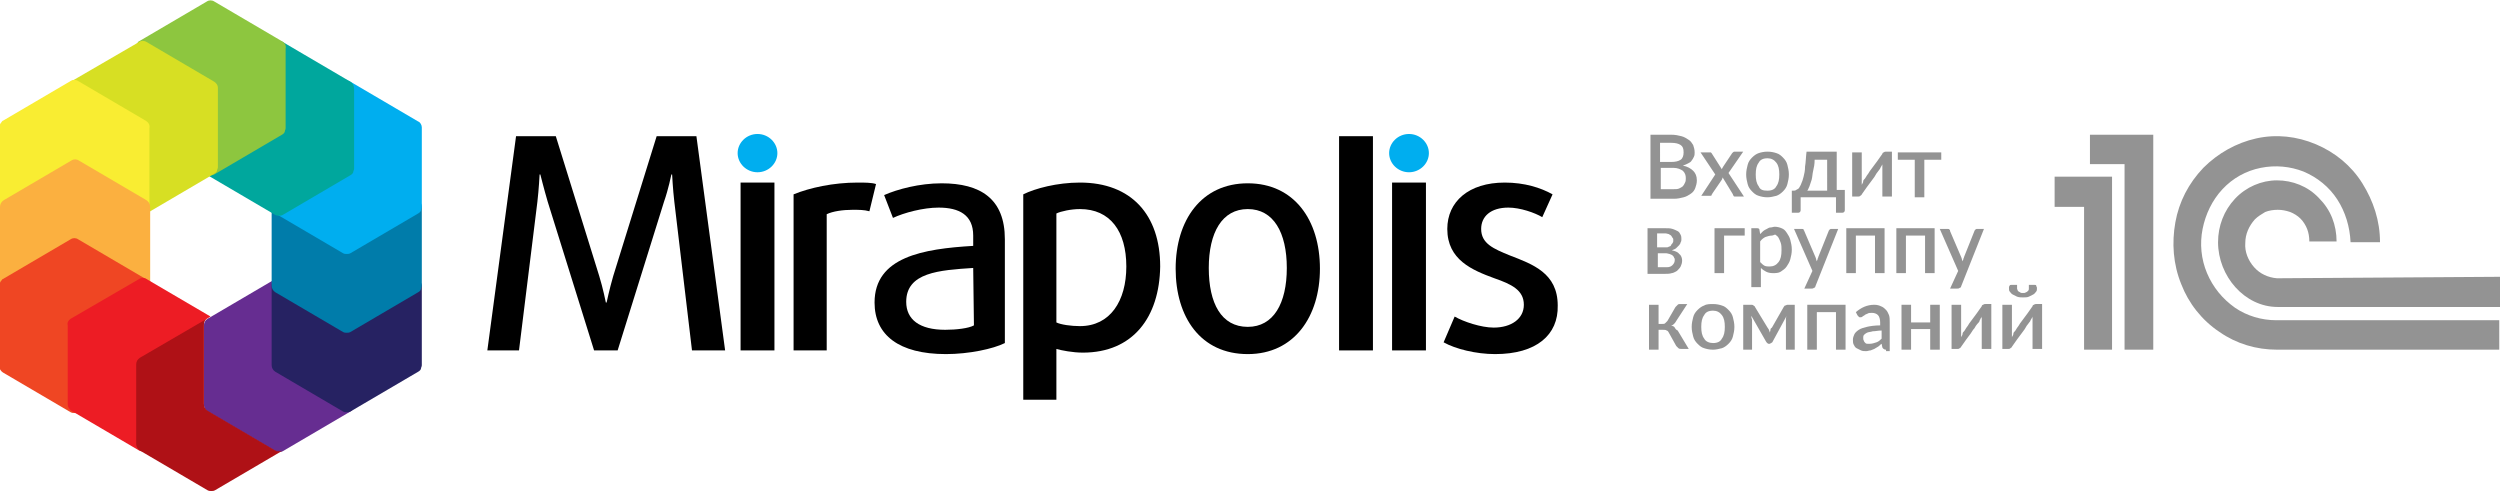 <?xml version="1.0" encoding="utf-8"?>
<!-- Generator: Adobe Illustrator 19.1.0, SVG Export Plug-In . SVG Version: 6.00 Build 0)  -->
<svg version="1.1" id="Layer_1" xmlns="http://www.w3.org/2000/svg" xmlns:xlink="http://www.w3.org/1999/xlink" x="0px" y="0px"
	 viewBox="-135 363.3 339.6 66.7" style="enable-background:new -135 363.3 339.6 66.7;" xml:space="preserve">
<style type="text/css">
	.st0{fill:#00AEEF;}
	.st1{fill:#662D91;}
	.st2{fill:#262262;}
	.st3{fill:#007CAA;}
	.st4{fill:#00A79D;}
	.st5{fill:#8DC63F;}
	.st6{fill:#D7DF23;}
	.st7{fill:#F9ED32;}
	.st8{fill:#FBB040;}
	.st9{fill:#EF4623;}
	.st10{fill:#ED1C24;}
	.st11{fill:#AF1116;}
	.st12{fill:#939393;}
	.st13{enable-background:new    ;}
</style>
<g>
	<path d="M-41,410.9l-2.4-20.2c-0.2-1.7-0.3-3.7-0.3-3.7h-0.1c0,0-0.4,2-1,3.7l-6.3,20.2h-3.2l-6.3-20.2c-0.5-1.7-1-3.7-1-3.7h-0.1
		c0,0-0.1,2-0.3,3.7l-2.5,20.2h-4.3l3.9-29.1h5.4l5.9,19c0.5,1.6,0.9,3.6,0.9,3.6h0.1c0,0,0.4-1.9,0.9-3.6l5.9-19h5.4l3.9,29.1H-41z
		"/>
	<path class="st0" d="M-32.1,386.7c-1.5,0-2.7-1.2-2.7-2.6c0-1.4,1.2-2.6,2.7-2.6s2.7,1.2,2.7,2.6S-30.6,386.7-32.1,386.7z"/>
	<path d="M-16.9,392c-0.7-0.2-1.4-0.2-2.3-0.2c-1.3,0-2.7,0.2-3.5,0.6v18.5h-4.5v-21.2c2.2-0.9,5.4-1.6,8.7-1.6c1,0,1.9,0,2.5,0.2
		L-16.9,392z"/>
	<path d="M-2.8,399.7c-4.6,0.3-9.1,0.6-9.1,4.6c0,2.4,1.8,3.8,5.3,3.8c1.5,0,3.2-0.2,3.9-0.6L-2.8,399.7L-2.8,399.7z M-6.5,411.4
		c-6.4,0-9.7-2.6-9.7-7c0-6.2,6.6-7.3,13.4-7.7v-1.4c0-2.8-1.9-3.8-4.7-3.8c-2.1,0-4.7,0.7-6.2,1.4l-1.2-3.1
		c1.8-0.8,4.8-1.6,7.8-1.6c5.3,0,8.6,2.1,8.6,7.6v14.1C-0.1,410.7-3.4,411.4-6.5,411.4z"/>
	<path d="M11.7,391.7c-1.2,0-2.6,0.3-3.2,0.6v14.8c0.6,0.3,2,0.5,3.2,0.5c4.1,0,6.3-3.4,6.3-8.1C18,394.7,15.8,391.7,11.7,391.7
		L11.7,391.7z M12.1,411.2c-1.4,0-2.9-0.3-3.6-0.5v6.9H4v-27.9c1.6-0.8,4.6-1.6,7.7-1.6c7,0,10.9,4.4,10.9,11.4
		C22.5,406.4,18.9,411.2,12.1,411.2z"/>
	<path d="M34.5,391.7c-3.5,0-5.3,3.2-5.3,8s1.7,8,5.3,8c3.5,0,5.3-3.2,5.3-8C39.8,394.9,38,391.7,34.5,391.7L34.5,391.7z
		 M34.5,411.4c-6.4,0-9.8-5-9.8-11.6s3.5-11.6,9.8-11.6s9.8,5,9.8,11.6C44.3,406.3,40.8,411.4,34.5,411.4z"/>
	<rect x="46.9" y="381.8" width="4.6" height="29.1"/>
	<path class="st0" d="M56.4,386.7c-1.5,0-2.7-1.2-2.7-2.6c0-1.4,1.2-2.6,2.7-2.6s2.7,1.2,2.7,2.6S57.9,386.7,56.4,386.7z"/>
	<rect x="54.1" y="388.1" width="4.6" height="22.8"/>
	<rect x="-34.4" y="388.1" width="4.6" height="22.8"/>
	<path d="M68.1,411.4c-2.6,0-5.4-0.7-7-1.6l1.5-3.5c1.2,0.7,3.6,1.5,5.3,1.5c2.4,0,4.1-1.2,4.1-3.1c0-2-1.7-2.8-4-3.6
		c-3-1.1-6.4-2.5-6.4-6.7c0-3.7,2.9-6.3,7.8-6.3c2.7,0,4.9,0.7,6.5,1.6l-1.4,3.1c-1-0.6-3-1.3-4.6-1.3c-2.4,0-3.7,1.2-3.7,2.9
		c0,2,1.7,2.7,3.9,3.6c3.1,1.2,6.5,2.4,6.5,6.8C76.7,408.8,73.7,411.4,68.1,411.4z"/>
</g>
<path class="st1" d="M-86.9,407.5c0-0.4-0.2-0.7-0.5-0.9l-9.2-5.4c-0.3-0.2-0.7-0.2-1,0l-9.2,5.4c-0.3,0.2-0.5,0.5-0.5,0.9v10.7
	c0,0,0,0,0,0.1c0,0.4,0.2,0.7,0.5,0.9l9.2,5.4c0.2,0.1,0.3,0.1,0.5,0.1s0.3,0,0.5-0.1l9.2-5.4c0.2-0.1,0.4-0.3,0.4-0.5
	c0-0.1,0.1-0.2,0.1-0.4V407.5z"/>
<path class="st2" d="M-78.2,401.3l-9.2-5.4c-0.3-0.2-0.7-0.2-1,0l-9.3,5.4c-0.3,0.2-0.4,0.5-0.4,0.8c0,0,0,0,0,0.1v10.6v0.1
	c0,0.4,0.2,0.7,0.5,0.9l9.2,5.4c0.2,0.1,0.3,0.1,0.5,0.1s0.3,0,0.5-0.1l9.2-5.4c0.2-0.1,0.4-0.3,0.4-0.5c0-0.1,0.1-0.2,0.1-0.4
	v-10.8C-77.7,401.8-77.9,401.5-78.2,401.3z"/>
<path class="st3" d="M-77.7,391.4c0-0.4-0.2-0.7-0.5-0.9l-9.2-5.4c-0.3-0.2-0.7-0.2-1,0l-9.2,5.4c-0.3,0.2-0.5,0.5-0.5,0.9v10.7l0,0
	c0,0.4,0.2,0.7,0.5,0.9l9.2,5.4c0.2,0.1,0.3,0.1,0.5,0.1s0.3,0,0.5-0.1l9.2-5.4c0.2-0.1,0.4-0.3,0.4-0.5c0-0.1,0.1-0.2,0.1-0.4
	V391.4z"/>
<path class="st0" d="M-78.2,379.8l-9.2-5.4c-0.3-0.2-0.7-0.2-1,0l-9.3,5.4c-0.3,0.2-0.4,0.5-0.4,0.8c0,0,0,0,0,0.1v10.6v0.1
	c0,0.4,0.2,0.7,0.5,0.9l9.2,5.4c0.2,0.1,0.3,0.1,0.5,0.1s0.3,0,0.5-0.1l9.2-5.4c0.2-0.1,0.4-0.3,0.4-0.5c0-0.1,0.1-0.2,0.1-0.4
	v-10.8C-77.7,380.3-77.9,379.9-78.2,379.8z"/>
<path class="st4" d="M-87.4,374.4l-9.2-5.4c-0.3-0.2-0.7-0.2-1,0l-9.2,5.4c-0.1,0-0.1,0.1-0.2,0.2c-0.2,0.2-0.3,0.5-0.3,0.8v10.7
	c0,0,0,0,0,0.1c0,0.4,0.2,0.7,0.5,0.9l9.2,5.4c0.2,0.1,0.3,0.1,0.5,0.1s0.3,0,0.5-0.1l9.2-5.4c0.2-0.1,0.4-0.3,0.4-0.5
	c0-0.1,0.1-0.2,0.1-0.4v-10.8C-86.9,374.9-87.1,374.6-87.4,374.4z"/>
<path class="st5" d="M-96.7,368.9l-9.2-5.4c-0.3-0.2-0.7-0.2-1,0l-9.2,5.4c-0.1,0-0.1,0.1-0.2,0.2c-0.2,0.2-0.3,0.5-0.3,0.8v10.7
	c0,0,0,0,0,0.1c0,0.4,0.2,0.7,0.5,0.9l9.2,5.4c0.2,0.1,0.3,0.1,0.5,0.1s0.3,0,0.5-0.1l9.2-5.4c0.2-0.1,0.4-0.3,0.4-0.5
	c0-0.1,0.1-0.2,0.1-0.4v-10.8C-96.1,369.5-96.3,369.1-96.7,368.9z"/>
<path class="st6" d="M-105.9,374.4l-9.2-5.4c-0.3-0.2-0.7-0.2-1,0l-9.3,5.4c-0.3,0.2-0.4,0.5-0.4,0.8c0,0,0,0,0,0.1v10.6v0.1
	c0,0.4,0.2,0.7,0.5,0.9l9.2,5.4c0.2,0.1,0.3,0.1,0.5,0.1s0.3,0,0.5-0.1l9.2-5.4c0.2-0.1,0.4-0.3,0.4-0.5c0-0.1,0.1-0.2,0.1-0.4
	v-10.8C-105.4,374.9-105.6,374.6-105.9,374.4z"/>
<path class="st7" d="M-115.2,379.7l-9.2-5.4c-0.3-0.2-0.7-0.2-1,0l-9.2,5.4c-0.1,0-0.1,0.1-0.2,0.2c-0.2,0.2-0.3,0.5-0.3,0.8v10.7
	c0,0,0,0,0,0.1c0,0.4,0.2,0.7,0.5,0.9l9.2,5.4c0.2,0.1,0.3,0.1,0.5,0.1s0.3,0,0.5-0.1l9.2-5.4c0.2-0.1,0.4-0.3,0.4-0.5
	c0-0.1,0.1-0.2,0.1-0.4v-10.8C-114.6,380.2-114.9,379.9-115.2,379.7z"/>
<path class="st8" d="M-114.6,391.4c0-0.4-0.2-0.7-0.5-0.9l-9.2-5.4c-0.3-0.2-0.7-0.2-1,0l-9.2,5.4c-0.3,0.2-0.5,0.5-0.5,0.9v10.7
	c0,0,0,0,0,0.1c0,0.4,0.2,0.7,0.5,0.9l9.2,5.4c0.2,0.1,0.3,0.1,0.5,0.1s0.3,0,0.5-0.1l9.2-5.4c0.2-0.1,0.4-0.3,0.4-0.5
	c0-0.1,0.1-0.2,0.1-0.4V391.4z"/>
<path class="st9" d="M-115.2,401.2l-9.2-5.4c-0.3-0.2-0.7-0.2-1,0l-9.2,5.4c-0.1,0-0.1,0.1-0.2,0.2c-0.2,0.2-0.3,0.5-0.3,0.8v10.7
	c0,0,0,0,0,0.1c0,0.4,0.2,0.7,0.5,0.9l9.2,5.4c0.2,0.1,0.3,0.1,0.5,0.1s0.3,0,0.5-0.1l9.2-5.4c0.2-0.1,0.4-0.3,0.4-0.5
	c0-0.1,0.1-0.2,0.1-0.4v-10.9C-114.6,401.8-114.9,401.4-115.2,401.2z"/>
<path class="st10" d="M-106.9,419.2c-0.3-0.2-0.5-0.5-0.5-0.9c0,0,0,0,0-0.1v-10.7c0-0.4,0.2-0.7,0.5-0.9l0.5-0.3l-8.7-5.1
	c-0.3-0.2-0.7-0.2-1,0l-9.3,5.4c-0.3,0.2-0.5,0.5-0.4,0.9v10.6v0.1c0,0.4,0.2,0.7,0.5,0.9l9.2,5.4c0.2,0.1,0.3,0.1,0.5,0.1
	s0.3,0,0.5-0.1l8.7-5.1L-106.9,419.2z"/>
<path class="st11" d="M-96.6,424.5c-0.2,0.1-0.3,0.1-0.5,0.1s-0.3,0-0.5-0.1l-9.2-5.4c-0.3-0.2-0.5-0.5-0.5-0.9c0,0,0,0,0-0.1v-10.7
	c0-0.3,0.1-0.6,0.4-0.8l-9.1,5.3c-0.3,0.2-0.5,0.5-0.5,0.9v10.7c0,0,0,0,0,0.1c0,0.4,0.2,0.7,0.5,0.9l9.2,5.4
	c0.2,0.1,0.3,0.1,0.5,0.1s0.3,0,0.5-0.1L-96.6,424.5C-96.6,424.6-96.6,424.5-96.6,424.5L-96.6,424.5z"/>
<path class="st12" d="M174.3,401.1c-1.2-0.1-2.3-0.6-3.1-1.5s-1.3-2.1-1.2-3.3c0-1.2,0.5-2.3,1.3-3.2c0.4-0.4,0.9-0.7,1.4-1
	c0.5-0.2,1.1-0.3,1.7-0.3c0.6,0,1.1,0.1,1.7,0.3c0.5,0.2,1,0.5,1.4,0.9s0.7,0.9,0.9,1.4c0.2,0.5,0.3,1.1,0.3,1.7h3.7
	c0-1.1-0.2-2.2-0.6-3.2s-1-1.9-1.8-2.7c-1.5-1.6-3.6-2.4-5.7-2.4s-4.2,0.9-5.7,2.5s-2.3,3.7-2.3,5.9c0,4.6,3.6,8.8,8.1,8.8h30.3
	v-4.1L174.3,401.1L174.3,401.1z M204.5,410.8v-4h-30.3c-2,0-4-0.6-5.6-1.7c-1.7-1.2-3-2.8-3.8-4.7c-0.8-1.9-1-4-0.6-6
	s1.3-3.9,2.7-5.4s3.2-2.5,5.2-2.9s4-0.2,5.8,0.5c1.9,0.8,3.5,2.1,4.6,3.8c1.1,1.7,1.7,3.7,1.8,5.8h4c0-2.9-0.9-5.6-2.4-8
	s-3.7-4.2-6.3-5.3c-2.6-1.1-5.4-1.4-8.1-0.8c-2.7,0.6-5.2,2-7.2,4c-2,2.1-3.3,4.6-3.8,7.4c-0.5,2.8-0.3,5.7,0.8,8.4
	c1,2.6,2.8,4.9,5.2,6.5c2.3,1.6,5,2.4,7.8,2.4H204.5z M148.1,410.8v-19.4h-4v-4.1h7.8v23.5H148.1L148.1,410.8z M148.9,385.6h4.7
	v25.2h3.9v-29.2h-8.6V385.6z"/>
<g class="st13">
	<path class="st12" d="M89.2,390.2v-8.6H92c0.6,0,1,0.1,1.4,0.2c0.4,0.1,0.7,0.3,1,0.5c0.3,0.2,0.4,0.4,0.6,0.7
		c0.1,0.3,0.2,0.6,0.2,1c0,0.2,0,0.4-0.1,0.6c-0.1,0.2-0.2,0.4-0.3,0.5c-0.1,0.2-0.3,0.3-0.5,0.4c-0.2,0.1-0.4,0.2-0.7,0.3
		c0.6,0.1,1.1,0.4,1.4,0.7c0.3,0.3,0.5,0.7,0.5,1.3c0,0.4-0.1,0.7-0.2,1s-0.3,0.6-0.6,0.8c-0.3,0.2-0.6,0.4-1,0.5
		c-0.4,0.1-0.8,0.2-1.3,0.2H89.2z M90.6,385.3H92c0.6,0,1-0.1,1.3-0.3c0.3-0.2,0.4-0.6,0.4-1c0-0.5-0.1-0.8-0.4-1s-0.7-0.3-1.3-0.3
		h-1.5V385.3z M90.6,386.3v2.7h1.7c0.3,0,0.6,0,0.8-0.1c0.2-0.1,0.4-0.2,0.5-0.3c0.1-0.1,0.2-0.3,0.3-0.5c0.1-0.2,0.1-0.4,0.1-0.6
		c0-0.4-0.1-0.7-0.4-1c-0.3-0.2-0.7-0.4-1.3-0.4H90.6z"/>
	<path class="st12" d="M98,387l-2-3h1.2c0.1,0,0.2,0,0.2,0s0.1,0.1,0.1,0.1l1.4,2.2c0-0.1,0.1-0.2,0.2-0.4l1.2-1.8
		c0.1-0.1,0.2-0.2,0.3-0.2h1.2l-2,2.9l2.1,3.2h-1.2c-0.1,0-0.2,0-0.2-0.1c-0.1-0.1-0.1-0.1-0.1-0.2l-1.4-2.3c0,0.1-0.1,0.3-0.1,0.3
		l-1.3,1.9c0,0.1-0.1,0.1-0.1,0.2s-0.1,0.1-0.2,0.1h-1.2L98,387z"/>
	<path class="st12" d="M105.1,383.9c0.5,0,0.9,0.1,1.2,0.2c0.4,0.1,0.7,0.4,0.9,0.6c0.3,0.3,0.5,0.6,0.6,1c0.1,0.4,0.2,0.8,0.2,1.3
		c0,0.5-0.1,0.9-0.2,1.3c-0.1,0.4-0.3,0.7-0.6,1c-0.3,0.3-0.6,0.5-0.9,0.6c-0.4,0.1-0.8,0.2-1.2,0.2c-0.5,0-0.9-0.1-1.2-0.2
		c-0.4-0.1-0.7-0.4-0.9-0.6c-0.3-0.3-0.5-0.6-0.6-1c-0.1-0.4-0.2-0.8-0.2-1.3c0-0.5,0.1-0.9,0.2-1.3c0.1-0.4,0.3-0.7,0.6-1
		c0.3-0.3,0.6-0.5,0.9-0.6C104.2,384,104.6,383.9,105.1,383.9z M105.1,389.2c0.6,0,1-0.2,1.2-0.6c0.3-0.4,0.4-0.9,0.4-1.6
		c0-0.7-0.1-1.2-0.4-1.6c-0.3-0.4-0.7-0.6-1.2-0.6c-0.6,0-1,0.2-1.2,0.6c-0.3,0.4-0.4,0.9-0.4,1.6c0,0.7,0.1,1.2,0.4,1.6
		C104.1,389.1,104.5,389.2,105.1,389.2z"/>
	<path class="st12" d="M114.5,384v5.1h1.1v2.7c0,0.1,0,0.2-0.1,0.3c-0.1,0.1-0.2,0.1-0.3,0.1h-0.8v-2.1h-4.8v1.7
		c0,0.1,0,0.2-0.1,0.3c-0.1,0.1-0.1,0.1-0.3,0.1h-0.8v-3h0.2c0.1,0,0.3,0,0.4-0.1s0.3-0.1,0.4-0.3s0.2-0.3,0.3-0.6
		c0.1-0.2,0.2-0.5,0.3-0.9c0.1-0.4,0.2-0.8,0.2-1.4c0.1-0.5,0.1-1.2,0.2-2H114.5z M111.5,385c0,0.6-0.1,1.1-0.2,1.5
		c-0.1,0.4-0.1,0.8-0.2,1.2c-0.1,0.3-0.2,0.6-0.3,0.9c-0.1,0.2-0.2,0.5-0.3,0.6h2.7V385H111.5z"/>
	<path class="st12" d="M116.6,390.2V384h1.3v3.8c0,0.1,0,0.2,0,0.3c0,0.1,0,0.2,0,0.3c0.1-0.2,0.2-0.3,0.2-0.5c0,0,0-0.1,0.1-0.2
		c0.1-0.1,0.2-0.2,0.3-0.4s0.3-0.4,0.4-0.6s0.3-0.4,0.5-0.7c0.4-0.5,0.8-1.1,1.3-1.8c0-0.1,0.1-0.2,0.2-0.2c0.1-0.1,0.2-0.1,0.3-0.1
		h0.8v6.1h-1.3v-3.8c0-0.1,0-0.2,0-0.3c0-0.1,0-0.2,0-0.3c0,0.1-0.1,0.2-0.1,0.2c0,0.1-0.1,0.1-0.1,0.2c0,0-0.1,0.1-0.1,0.2
		c-0.1,0.1-0.2,0.3-0.3,0.4s-0.3,0.4-0.4,0.6s-0.3,0.4-0.5,0.7c-0.4,0.5-0.8,1.1-1.3,1.8c0,0.1-0.1,0.1-0.2,0.2
		c-0.1,0.1-0.2,0.1-0.3,0.1H116.6z"/>
	<path class="st12" d="M122.9,384h5.8v1h-2.3v5.1h-1.3V385h-2.3V384z"/>
</g>
<g class="st13">
	<path class="st12" d="M88.9,394.3h2.3c0.4,0,0.7,0,1,0.1c0.3,0.1,0.5,0.2,0.7,0.3s0.3,0.3,0.4,0.5c0.1,0.2,0.1,0.4,0.1,0.6
		c0,0.1,0,0.3-0.1,0.4c0,0.1-0.1,0.3-0.2,0.4s-0.2,0.2-0.4,0.4c-0.1,0.1-0.3,0.2-0.6,0.3c0.4,0.1,0.8,0.2,1,0.5
		c0.3,0.2,0.4,0.6,0.4,0.9c0,0.3-0.1,0.6-0.2,0.8c-0.1,0.2-0.3,0.4-0.5,0.6c-0.2,0.1-0.5,0.3-0.7,0.3c-0.3,0.1-0.6,0.1-0.9,0.1h-2.4
		V394.3z M90.2,396.9h1.1c0.2,0,0.3,0,0.4-0.1c0.1,0,0.3-0.1,0.3-0.2s0.2-0.2,0.2-0.3c0.1-0.1,0.1-0.2,0.1-0.4c0-0.1,0-0.2-0.1-0.3
		s-0.1-0.2-0.2-0.3c-0.1-0.1-0.2-0.1-0.3-0.2c-0.1,0-0.3-0.1-0.5-0.1h-1.1V396.9z M90.2,397.8v1.8h1.2c0.4,0,0.6-0.1,0.8-0.3
		c0.2-0.2,0.3-0.4,0.3-0.7c0-0.1,0-0.2-0.1-0.3c0-0.1-0.1-0.2-0.2-0.3s-0.2-0.1-0.4-0.2c-0.1,0-0.3-0.1-0.5-0.1H90.2z"/>
	<path class="st12" d="M102,394.3v1h-2.8v5.1h-1.3v-6.1H102z"/>
	<path class="st12" d="M102.9,402.5v-8.2h0.8c0.2,0,0.3,0.1,0.3,0.2l0.1,0.6c0.1-0.1,0.3-0.3,0.4-0.4c0.1-0.1,0.3-0.2,0.5-0.3
		s0.3-0.2,0.5-0.2c0.2,0,0.4-0.1,0.6-0.1c0.3,0,0.7,0.1,0.9,0.2c0.3,0.1,0.5,0.3,0.7,0.6c0.2,0.3,0.4,0.6,0.5,1
		c0.1,0.4,0.2,0.8,0.2,1.3c0,0.5-0.1,0.9-0.2,1.3s-0.3,0.7-0.5,1c-0.2,0.3-0.5,0.5-0.8,0.7s-0.7,0.2-1.1,0.2c-0.4,0-0.7-0.1-0.9-0.2
		s-0.5-0.3-0.7-0.5v2.6H102.9z M105.7,395.3c-0.3,0-0.6,0.1-0.9,0.2c-0.2,0.1-0.5,0.3-0.7,0.6v2.8c0.2,0.2,0.4,0.4,0.6,0.5
		s0.5,0.1,0.7,0.1c0.5,0,0.9-0.2,1.2-0.6s0.4-0.9,0.4-1.6c0-0.4,0-0.7-0.1-1c-0.1-0.3-0.2-0.5-0.3-0.7s-0.3-0.3-0.4-0.4
		S105.9,395.3,105.7,395.3z"/>
	<path class="st12" d="M111.6,402.2c0,0.1-0.1,0.2-0.2,0.2c-0.1,0.1-0.2,0.1-0.3,0.1h-1l1.1-2.4l-2.5-5.7h1.1c0.1,0,0.2,0,0.2,0.1
		s0.1,0.1,0.1,0.2l1.5,3.5c0.1,0.2,0.1,0.4,0.2,0.6c0-0.1,0.1-0.2,0.1-0.3c0-0.1,0.1-0.2,0.1-0.3l1.4-3.5c0-0.1,0.1-0.1,0.1-0.2
		c0.1,0,0.1-0.1,0.2-0.1h1L111.6,402.2z"/>
	<path class="st12" d="M121,394.3v6.1h-1.3v-5.1h-2.6v5.1h-1.3v-6.1H121z"/>
	<path class="st12" d="M127.8,394.3v6.1h-1.3v-5.1h-2.6v5.1h-1.3v-6.1H127.8z"/>
	<path class="st12" d="M131.4,402.2c0,0.1-0.1,0.2-0.2,0.2c-0.1,0.1-0.2,0.1-0.3,0.1h-1l1.1-2.4l-2.5-5.7h1.1c0.1,0,0.2,0,0.2,0.1
		c0.1,0,0.1,0.1,0.1,0.2l1.5,3.5c0.1,0.2,0.1,0.4,0.2,0.6c0-0.1,0.1-0.2,0.1-0.3c0-0.1,0.1-0.2,0.1-0.3l1.4-3.5
		c0-0.1,0.1-0.1,0.1-0.2c0.1,0,0.1-0.1,0.2-0.1h1L131.4,402.2z"/>
</g>
<g class="st13">
	<path class="st12" d="M92.6,405c0.1-0.1,0.2-0.2,0.3-0.3c0.1-0.1,0.2-0.1,0.3-0.1h1l-1.5,2.3c-0.1,0.2-0.2,0.3-0.3,0.4
		c-0.1,0.1-0.2,0.2-0.4,0.2c0.2,0.1,0.4,0.1,0.5,0.3s0.2,0.3,0.4,0.4l1.5,2.5h-0.9c-0.2,0-0.4,0-0.5-0.1c-0.1-0.1-0.2-0.2-0.3-0.3
		l-1-1.8c-0.1-0.2-0.2-0.3-0.3-0.3c-0.1-0.1-0.3-0.1-0.5-0.1h-0.6v2.7h-1.3v-6.1h1.3v2.6h0.5c0.2,0,0.3,0,0.4-0.1
		c0.1-0.1,0.2-0.2,0.3-0.3L92.6,405z"/>
	<path class="st12" d="M97.7,404.6c0.5,0,0.9,0.1,1.2,0.2c0.4,0.1,0.7,0.4,0.9,0.6c0.3,0.3,0.5,0.6,0.6,1c0.1,0.4,0.2,0.8,0.2,1.3
		c0,0.5-0.1,0.9-0.2,1.3c-0.1,0.4-0.3,0.7-0.6,1c-0.3,0.3-0.6,0.5-0.9,0.6c-0.4,0.1-0.8,0.2-1.2,0.2c-0.5,0-0.9-0.1-1.2-0.2
		c-0.4-0.1-0.7-0.4-0.9-0.6c-0.3-0.3-0.5-0.6-0.6-1c-0.1-0.4-0.2-0.8-0.2-1.3c0-0.5,0.1-0.9,0.2-1.3c0.1-0.4,0.3-0.7,0.6-1
		c0.3-0.3,0.6-0.5,0.9-0.6C96.8,404.6,97.3,404.6,97.7,404.6z M97.7,409.9c0.6,0,1-0.2,1.2-0.6c0.3-0.4,0.4-0.9,0.4-1.6
		c0-0.7-0.1-1.2-0.4-1.6c-0.3-0.4-0.7-0.6-1.2-0.6c-0.6,0-1,0.2-1.2,0.6c-0.3,0.4-0.4,0.9-0.4,1.6c0,0.7,0.1,1.2,0.4,1.6
		C96.7,409.7,97.2,409.9,97.7,409.9z"/>
	<path class="st12" d="M105.3,408.1c0,0.1,0.1,0.2,0.1,0.4c0-0.1,0.1-0.2,0.1-0.4s0.1-0.2,0.2-0.3l1.6-2.8c0.1-0.1,0.1-0.2,0.2-0.2
		c0.1,0,0.2-0.1,0.3-0.1h1v6.1h-1.2v-3.7c0-0.1,0-0.3,0-0.4s0-0.3,0.1-0.5l-1.9,3.5c0,0.1-0.1,0.1-0.2,0.2c-0.1,0-0.1,0.1-0.2,0.1
		h-0.1c-0.1,0-0.2,0-0.2-0.1c-0.1,0-0.1-0.1-0.2-0.2l-2-3.5c0,0.1,0,0.3,0.1,0.5c0,0.2,0,0.3,0,0.4v3.7h-1.2v-6.1h1.1
		c0.1,0,0.2,0,0.3,0.1s0.2,0.1,0.2,0.2l1.7,2.8C105.2,407.9,105.2,408,105.3,408.1z"/>
	<path class="st12" d="M115.7,404.7v6.1h-1.3v-5.1h-2.6v5.1h-1.3v-6.1H115.7z"/>
	<path class="st12" d="M121.2,410.8c-0.1,0-0.2,0-0.3-0.1c-0.1,0-0.1-0.1-0.2-0.2l-0.1-0.5c-0.2,0.1-0.3,0.3-0.5,0.4
		c-0.2,0.1-0.3,0.2-0.5,0.3s-0.3,0.1-0.5,0.2c-0.2,0-0.4,0.1-0.6,0.1c-0.2,0-0.5,0-0.7-0.1c-0.2-0.1-0.4-0.2-0.6-0.3
		c-0.2-0.1-0.3-0.3-0.4-0.5s-0.1-0.4-0.1-0.7c0-0.2,0.1-0.5,0.2-0.7c0.1-0.2,0.3-0.4,0.6-0.6s0.7-0.3,1.1-0.4s1.1-0.2,1.8-0.2v-0.4
		c0-0.4-0.1-0.8-0.3-1c-0.2-0.2-0.5-0.3-0.8-0.3c-0.2,0-0.5,0-0.6,0.1c-0.2,0.1-0.3,0.1-0.4,0.2c-0.1,0.1-0.2,0.1-0.3,0.2
		c-0.1,0.1-0.2,0.1-0.3,0.1c-0.1,0-0.2,0-0.2-0.1c-0.1,0-0.1-0.1-0.2-0.2l-0.2-0.4c0.7-0.6,1.5-1,2.5-1c0.4,0,0.7,0.1,0.9,0.2
		c0.3,0.1,0.5,0.3,0.7,0.5c0.2,0.2,0.3,0.5,0.4,0.7c0.1,0.3,0.1,0.6,0.1,1v3.9H121.2z M119,410c0.3,0,0.6-0.1,0.9-0.2
		s0.5-0.3,0.7-0.5v-1.1c-0.5,0-0.8,0.1-1.2,0.1c-0.3,0.1-0.6,0.1-0.8,0.2c-0.2,0.1-0.3,0.2-0.4,0.3c-0.1,0.1-0.1,0.3-0.1,0.4
		c0,0.1,0,0.3,0.1,0.4c0,0.1,0.1,0.2,0.2,0.3c0.1,0.1,0.2,0.1,0.3,0.1C118.7,410,118.8,410,119,410z"/>
	<path class="st12" d="M128.5,404.7v6.1h-1.3V408h-2.6v2.8h-1.3v-6.1h1.3v2.4h2.6v-2.4H128.5z"/>
	<path class="st12" d="M130.1,410.8v-6.1h1.3v3.8c0,0.1,0,0.2,0,0.3s0,0.2,0,0.3c0.1-0.2,0.2-0.3,0.2-0.5c0,0,0-0.1,0.1-0.2
		c0.1-0.1,0.2-0.2,0.3-0.4s0.3-0.4,0.4-0.6s0.3-0.4,0.5-0.7c0.4-0.5,0.8-1.1,1.3-1.8c0-0.1,0.1-0.2,0.2-0.2c0.1-0.1,0.2-0.1,0.3-0.1
		h0.8v6.1h-1.3v-3.8c0-0.1,0-0.2,0-0.3c0-0.1,0-0.2,0-0.3c0,0.1-0.1,0.2-0.1,0.2s-0.1,0.1-0.1,0.2c0,0-0.1,0.1-0.1,0.2
		s-0.2,0.3-0.3,0.4s-0.3,0.4-0.4,0.6c-0.2,0.2-0.3,0.4-0.5,0.7c-0.4,0.5-0.8,1.1-1.3,1.8c0,0.1-0.1,0.1-0.2,0.2
		c-0.1,0.1-0.2,0.1-0.3,0.1H130.1z"/>
	<path class="st12" d="M137,410.8v-6.1h1.3v3.8c0,0.1,0,0.2,0,0.3c0,0.1,0,0.2,0,0.3c0.1-0.2,0.2-0.3,0.2-0.5c0,0,0-0.1,0.1-0.2
		c0.1-0.1,0.2-0.2,0.3-0.4s0.3-0.4,0.4-0.6s0.3-0.4,0.5-0.7c0.4-0.5,0.8-1.1,1.3-1.8c0-0.1,0.1-0.2,0.2-0.2c0.1-0.1,0.2-0.1,0.3-0.1
		h0.8v6.1h-1.3v-3.8c0-0.1,0-0.2,0-0.3c0-0.1,0-0.2,0-0.3c0,0.1-0.1,0.2-0.1,0.2c0,0.1-0.1,0.1-0.1,0.2c0,0-0.1,0.1-0.1,0.2
		c-0.1,0.1-0.2,0.3-0.3,0.4s-0.3,0.4-0.4,0.6s-0.3,0.4-0.5,0.7c-0.4,0.5-0.8,1.1-1.3,1.8c0,0.1-0.1,0.1-0.2,0.2
		c-0.1,0.1-0.2,0.1-0.3,0.1H137z M139.8,403.1c0.2,0,0.3,0,0.4-0.1c0.1,0,0.2-0.1,0.3-0.2s0.1-0.2,0.1-0.3c0-0.1,0-0.3,0-0.5h0.8
		c0.1,0,0.2,0,0.2,0.1c0,0.1,0.1,0.2,0.1,0.3c0,0.2,0,0.4-0.1,0.5s-0.2,0.3-0.4,0.4c-0.2,0.1-0.4,0.2-0.6,0.3
		c-0.2,0.1-0.5,0.1-0.8,0.1c-0.3,0-0.5,0-0.8-0.1c-0.2-0.1-0.4-0.2-0.6-0.3c-0.2-0.1-0.3-0.3-0.4-0.4s-0.1-0.3-0.1-0.5
		c0-0.1,0-0.2,0.1-0.3c0-0.1,0.1-0.1,0.2-0.1h0.8c0,0.2,0,0.3,0,0.5c0,0.1,0.1,0.2,0.1,0.3c0.1,0.1,0.1,0.1,0.3,0.2
		C139.5,403.1,139.6,403.1,139.8,403.1z"/>
</g>
</svg>

